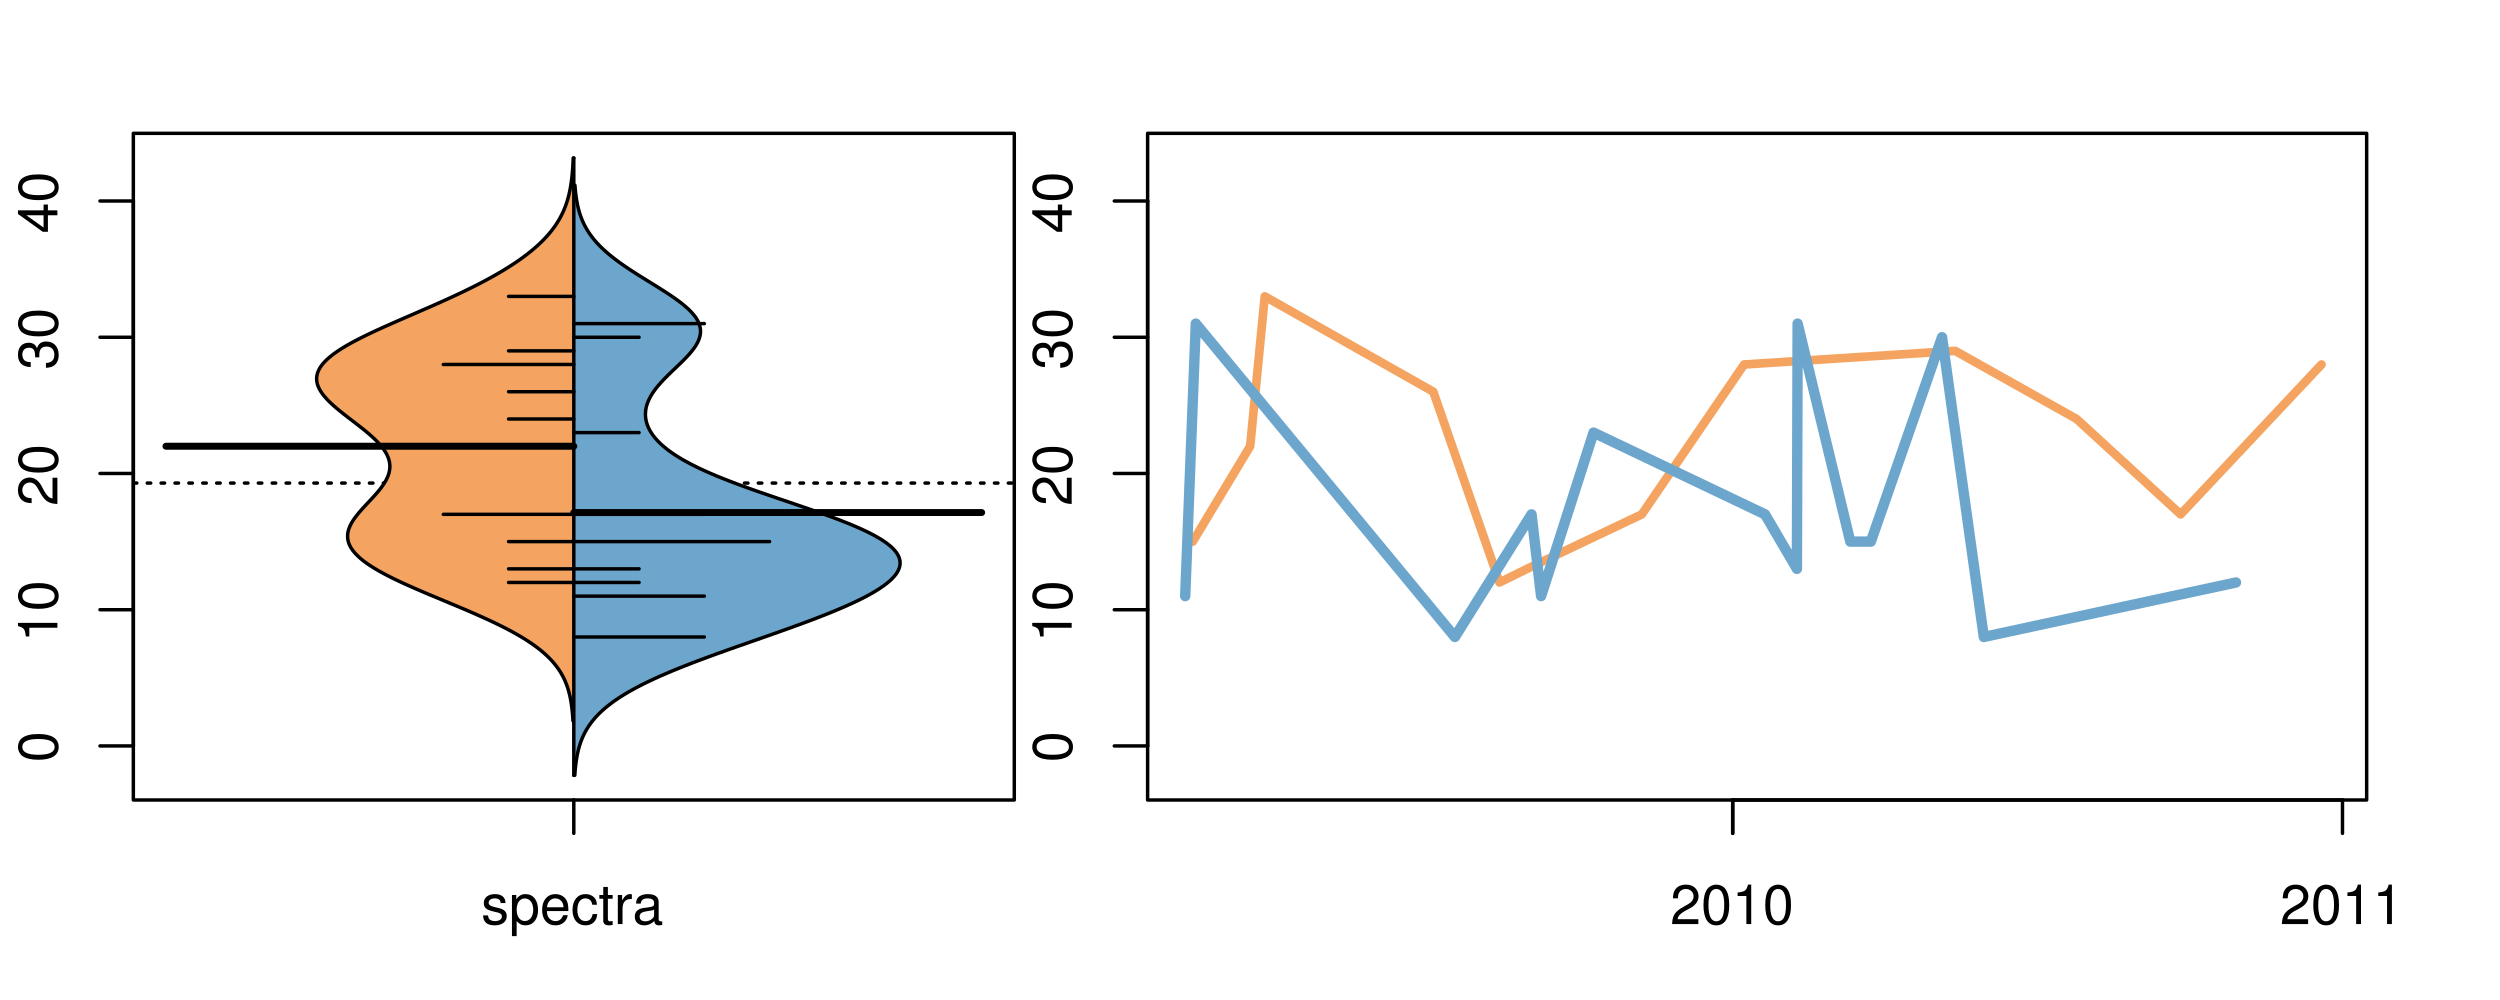 <?xml version="1.0" encoding="UTF-8"?>
<svg xmlns="http://www.w3.org/2000/svg" xmlns:xlink="http://www.w3.org/1999/xlink" width="540pt" height="216pt" viewBox="0 0 540 216" version="1.1">
<defs>
<g>
<symbol overflow="visible" id="glyph0-0">
<path style="stroke:none;" d="M -8.516 -3.297 C -8.516 -2.516 -8.156 -1.781 -7.578 -1.344 C -6.828 -0.797 -5.688 -0.516 -4.109 -0.516 C -1.25 -0.516 0.281 -1.469 0.281 -3.297 C 0.281 -5.094 -1.25 -6.078 -4.047 -6.078 C -5.703 -6.078 -6.797 -5.812 -7.578 -5.25 C -8.172 -4.812 -8.516 -4.109 -8.516 -3.297 Z M -7.578 -3.297 C -7.578 -4.438 -6.422 -5 -4.141 -5 C -1.734 -5 -0.594 -4.453 -0.594 -3.281 C -0.594 -2.156 -1.781 -1.594 -4.109 -1.594 C -6.438 -1.594 -7.578 -2.156 -7.578 -3.297 Z M -7.578 -3.297 "/>
</symbol>
<symbol overflow="visible" id="glyph0-1">
<path style="stroke:none;" d="M -6.062 -3.109 L 0 -3.109 L 0 -4.156 L -8.516 -4.156 L -8.516 -3.469 C -7.203 -3.094 -7.016 -2.859 -6.812 -1.219 L -6.062 -1.219 Z M -6.062 -3.109 "/>
</symbol>
<symbol overflow="visible" id="glyph0-2">
<path style="stroke:none;" d="M -1.047 -6.078 L -1.047 -1.594 C -1.734 -1.703 -2.188 -2.094 -2.797 -3.125 L -3.438 -4.328 C -4.094 -5.516 -4.969 -6.125 -6.016 -6.125 C -6.719 -6.125 -7.375 -5.844 -7.844 -5.344 C -8.297 -4.844 -8.516 -4.219 -8.516 -3.406 C -8.516 -2.328 -8.125 -1.531 -7.406 -1.062 C -6.953 -0.75 -6.422 -0.625 -5.562 -0.594 L -5.562 -1.656 C -6.125 -1.688 -6.484 -1.766 -6.75 -1.906 C -7.266 -2.188 -7.578 -2.734 -7.578 -3.375 C -7.578 -4.328 -6.906 -5.047 -5.984 -5.047 C -5.312 -5.047 -4.734 -4.656 -4.312 -3.906 L -3.688 -2.797 C -2.672 -1.016 -1.875 -0.5 0 -0.406 L 0 -6.078 Z M -1.047 -6.078 "/>
</symbol>
<symbol overflow="visible" id="glyph0-3">
<path style="stroke:none;" d="M -3.906 -2.656 L -3.906 -3.234 C -3.906 -4.391 -3.391 -4.984 -2.359 -4.984 C -1.297 -4.984 -0.656 -4.328 -0.656 -3.234 C -0.656 -2.078 -1.234 -1.516 -2.469 -1.438 L -2.469 -0.391 C -1.781 -0.438 -1.344 -0.547 -0.953 -0.75 C -0.141 -1.188 0.281 -2.031 0.281 -3.188 C 0.281 -4.938 -0.766 -6.078 -2.375 -6.078 C -3.453 -6.078 -4.062 -5.656 -4.406 -4.625 C -4.719 -5.422 -5.312 -5.812 -6.172 -5.812 C -7.625 -5.812 -8.516 -4.844 -8.516 -3.234 C -8.516 -1.516 -7.578 -0.594 -5.766 -0.562 L -5.766 -1.625 C -6.281 -1.625 -6.562 -1.688 -6.828 -1.812 C -7.297 -2.047 -7.578 -2.578 -7.578 -3.234 C -7.578 -4.172 -7.031 -4.734 -6.125 -4.734 C -5.531 -4.734 -5.172 -4.531 -4.984 -4.062 C -4.859 -3.766 -4.812 -3.391 -4.797 -2.656 Z M -3.906 -2.656 "/>
</symbol>
<symbol overflow="visible" id="glyph0-4">
<path style="stroke:none;" d="M -2.047 -3.922 L 0 -3.922 L 0 -4.984 L -2.047 -4.984 L -2.047 -6.234 L -2.984 -6.234 L -2.984 -4.984 L -8.516 -4.984 L -8.516 -4.203 L -3.156 -0.344 L -2.047 -0.344 Z M -2.984 -3.922 L -2.984 -1.266 L -6.703 -3.922 Z M -2.984 -3.922 "/>
</symbol>
<symbol overflow="visible" id="glyph0-5">
<path style="stroke:none;" d="M -8.75 -5.938 L -8.75 -4.938 L -5.5 -4.938 C -6.125 -4.531 -6.469 -3.859 -6.469 -3.016 C -6.469 -1.375 -5.156 -0.312 -3.156 -0.312 C -1.031 -0.312 0.281 -1.359 0.281 -3.047 C 0.281 -3.906 -0.047 -4.516 -0.828 -5.047 L 0 -5.047 L 0 -5.938 Z M -5.531 -3.188 C -5.531 -4.266 -4.578 -4.938 -3.078 -4.938 C -1.625 -4.938 -0.656 -4.25 -0.656 -3.188 C -0.656 -2.094 -1.625 -1.359 -3.094 -1.359 C -4.562 -1.359 -5.531 -2.094 -5.531 -3.188 Z M -5.531 -3.188 "/>
</symbol>
<symbol overflow="visible" id="glyph0-6">
<path style="stroke:none;" d="M -6.281 -3.094 L -6.281 -2.047 L -7.266 -2.047 C -7.688 -2.047 -7.906 -2.297 -7.906 -2.75 C -7.906 -2.828 -7.906 -2.875 -7.891 -3.094 L -8.719 -3.094 C -8.766 -2.875 -8.781 -2.734 -8.781 -2.531 C -8.781 -1.609 -8.25 -1.062 -7.359 -1.062 L -6.281 -1.062 L -6.281 -0.219 L -5.469 -0.219 L -5.469 -1.062 L 0 -1.062 L 0 -2.047 L -5.469 -2.047 L -5.469 -3.094 Z M -6.281 -3.094 "/>
</symbol>
<symbol overflow="visible" id="glyph0-7">
<path style="stroke:none;" d="M 1.516 -6.938 L 1.516 0.266 L 2.109 0.266 L 2.109 -6.938 Z M 1.516 -6.938 "/>
</symbol>
<symbol overflow="visible" id="glyph0-8">
<path style="stroke:none;" d="M -6.469 -3.266 C -6.469 -1.5 -5.203 -0.438 -3.094 -0.438 C -0.984 -0.438 0.281 -1.484 0.281 -3.281 C 0.281 -5.047 -0.984 -6.125 -3.047 -6.125 C -5.219 -6.125 -6.469 -5.078 -6.469 -3.266 Z M -5.547 -3.281 C -5.547 -4.406 -4.625 -5.078 -3.062 -5.078 C -1.578 -5.078 -0.641 -4.375 -0.641 -3.281 C -0.641 -2.156 -1.578 -1.469 -3.094 -1.469 C -4.609 -1.469 -5.547 -2.156 -5.547 -3.281 Z M -5.547 -3.281 "/>
</symbol>
<symbol overflow="visible" id="glyph0-9">
<path style="stroke:none;" d="M -8.75 -1.828 L -8.75 -0.812 L 0 -0.812 L 0 -1.828 Z M -8.75 -1.828 "/>
</symbol>
<symbol overflow="visible" id="glyph0-10">
<path style="stroke:none;" d="M -1.25 -2.297 L -1.25 -1.047 L 0 -1.047 L 0 -2.297 Z M -1.25 -2.297 "/>
</symbol>
<symbol overflow="visible" id="glyph0-11">
<path style="stroke:none;" d="M 0 -3.422 L -6.281 -5.828 L -6.281 -4.703 L -1.188 -2.922 L -6.281 -1.25 L -6.281 -0.125 L 0 -2.328 Z M 0 -3.422 "/>
</symbol>
<symbol overflow="visible" id="glyph0-12">
<path style="stroke:none;" d="M -0.594 -6.422 C -0.562 -6.312 -0.562 -6.266 -0.562 -6.203 C -0.562 -5.859 -0.75 -5.656 -1.062 -5.656 L -4.75 -5.656 C -5.875 -5.656 -6.469 -4.844 -6.469 -3.297 C -6.469 -2.391 -6.203 -1.625 -5.734 -1.219 C -5.406 -0.922 -5.047 -0.797 -4.422 -0.781 L -4.422 -1.781 C -5.203 -1.875 -5.547 -2.328 -5.547 -3.266 C -5.547 -4.156 -5.203 -4.672 -4.609 -4.672 L -4.344 -4.672 C -3.922 -4.672 -3.75 -4.422 -3.641 -3.625 C -3.469 -2.203 -3.422 -1.984 -3.266 -1.609 C -2.969 -0.875 -2.406 -0.5 -1.578 -0.5 C -0.438 -0.5 0.281 -1.297 0.281 -2.562 C 0.281 -3.359 0 -4 -0.641 -4.703 C -0.016 -4.781 0.281 -5.094 0.281 -5.734 C 0.281 -5.938 0.25 -6.094 0.172 -6.422 Z M -1.984 -4.672 C -1.641 -4.672 -1.438 -4.578 -1.156 -4.266 C -0.797 -3.859 -0.594 -3.375 -0.594 -2.781 C -0.594 -2 -0.969 -1.547 -1.609 -1.547 C -2.266 -1.547 -2.609 -1.984 -2.766 -3.062 C -2.906 -4.109 -2.953 -4.328 -3.109 -4.672 Z M -1.984 -4.672 "/>
</symbol>
<symbol overflow="visible" id="glyph0-13">
<path style="stroke:none;" d="M 0 -5.781 L -6.281 -5.781 L -6.281 -4.781 L -2.719 -4.781 C -1.438 -4.781 -0.594 -4.109 -0.594 -3.078 C -0.594 -2.281 -1.078 -1.781 -1.844 -1.781 L -6.281 -1.781 L -6.281 -0.781 L -1.438 -0.781 C -0.391 -0.781 0.281 -1.562 0.281 -2.781 C 0.281 -3.703 -0.047 -4.297 -0.875 -4.891 L 0 -4.891 Z M 0 -5.781 "/>
</symbol>
<symbol overflow="visible" id="glyph0-14">
<path style="stroke:none;" d="M -2.812 -6.156 C -3.766 -6.156 -4.344 -6.078 -4.812 -5.906 C -5.844 -5.5 -6.469 -4.531 -6.469 -3.359 C -6.469 -1.609 -5.125 -0.484 -3.062 -0.484 C -1 -0.484 0.281 -1.578 0.281 -3.344 C 0.281 -4.781 -0.547 -5.766 -1.906 -6.031 L -1.906 -5.016 C -1.078 -4.734 -0.641 -4.172 -0.641 -3.375 C -0.641 -2.734 -0.938 -2.203 -1.469 -1.859 C -1.828 -1.625 -2.188 -1.531 -2.812 -1.531 Z M -3.625 -1.547 C -4.781 -1.625 -5.547 -2.344 -5.547 -3.344 C -5.547 -4.328 -4.734 -5.094 -3.703 -5.094 C -3.672 -5.094 -3.641 -5.094 -3.625 -5.078 Z M -3.625 -1.547 "/>
</symbol>
<symbol overflow="visible" id="glyph1-0">
<path style="stroke:none;" d="M 5.25 -4.531 C 5.25 -5.766 4.422 -6.469 2.969 -6.469 C 1.516 -6.469 0.562 -5.719 0.562 -4.547 C 0.562 -3.562 1.062 -3.094 2.562 -2.734 L 3.484 -2.516 C 4.188 -2.344 4.469 -2.094 4.469 -1.625 C 4.469 -1.047 3.875 -0.641 3 -0.641 C 2.453 -0.641 2 -0.797 1.75 -1.062 C 1.594 -1.25 1.531 -1.422 1.469 -1.875 L 0.406 -1.875 C 0.453 -0.422 1.266 0.281 2.922 0.281 C 4.5 0.281 5.516 -0.5 5.516 -1.719 C 5.516 -2.656 4.984 -3.172 3.734 -3.469 L 2.766 -3.703 C 1.953 -3.891 1.609 -4.156 1.609 -4.594 C 1.609 -5.172 2.125 -5.547 2.938 -5.547 C 3.75 -5.547 4.172 -5.203 4.203 -4.531 Z M 5.25 -4.531 "/>
</symbol>
<symbol overflow="visible" id="glyph1-1">
<path style="stroke:none;" d="M 0.641 2.609 L 1.656 2.609 L 1.656 -0.656 C 2.188 -0.016 2.766 0.281 3.594 0.281 C 5.203 0.281 6.281 -1.031 6.281 -3.031 C 6.281 -5.141 5.25 -6.469 3.578 -6.469 C 2.719 -6.469 2.047 -6.078 1.578 -5.344 L 1.578 -6.281 L 0.641 -6.281 Z M 3.406 -5.531 C 4.516 -5.531 5.234 -4.562 5.234 -3.062 C 5.234 -1.625 4.5 -0.656 3.406 -0.656 C 2.359 -0.656 1.656 -1.625 1.656 -3.094 C 1.656 -4.578 2.359 -5.531 3.406 -5.531 Z M 3.406 -5.531 "/>
</symbol>
<symbol overflow="visible" id="glyph1-2">
<path style="stroke:none;" d="M 6.156 -2.812 C 6.156 -3.766 6.078 -4.344 5.906 -4.812 C 5.5 -5.844 4.531 -6.469 3.359 -6.469 C 1.609 -6.469 0.484 -5.125 0.484 -3.062 C 0.484 -1 1.578 0.281 3.344 0.281 C 4.781 0.281 5.766 -0.547 6.031 -1.906 L 5.016 -1.906 C 4.734 -1.078 4.172 -0.641 3.375 -0.641 C 2.734 -0.641 2.203 -0.938 1.859 -1.469 C 1.625 -1.828 1.531 -2.188 1.531 -2.812 Z M 1.547 -3.625 C 1.625 -4.781 2.344 -5.547 3.344 -5.547 C 4.328 -5.547 5.094 -4.734 5.094 -3.703 C 5.094 -3.672 5.094 -3.641 5.078 -3.625 Z M 1.547 -3.625 "/>
</symbol>
<symbol overflow="visible" id="glyph1-3">
<path style="stroke:none;" d="M 5.656 -4.172 C 5.609 -4.781 5.469 -5.188 5.234 -5.531 C 4.797 -6.125 4.047 -6.469 3.172 -6.469 C 1.469 -6.469 0.375 -5.125 0.375 -3.031 C 0.375 -1.016 1.453 0.281 3.156 0.281 C 4.656 0.281 5.609 -0.625 5.719 -2.156 L 4.719 -2.156 C 4.547 -1.156 4.031 -0.641 3.188 -0.641 C 2.078 -0.641 1.422 -1.547 1.422 -3.031 C 1.422 -4.609 2.062 -5.547 3.156 -5.547 C 4 -5.547 4.531 -5.047 4.641 -4.172 Z M 5.656 -4.172 "/>
</symbol>
<symbol overflow="visible" id="glyph1-4">
<path style="stroke:none;" d="M 3.047 -6.281 L 2.016 -6.281 L 2.016 -8.016 L 1.016 -8.016 L 1.016 -6.281 L 0.172 -6.281 L 0.172 -5.469 L 1.016 -5.469 L 1.016 -0.719 C 1.016 -0.078 1.453 0.281 2.234 0.281 C 2.469 0.281 2.719 0.25 3.047 0.188 L 3.047 -0.641 C 2.922 -0.609 2.766 -0.594 2.562 -0.594 C 2.141 -0.594 2.016 -0.719 2.016 -1.156 L 2.016 -5.469 L 3.047 -5.469 Z M 3.047 -6.281 "/>
</symbol>
<symbol overflow="visible" id="glyph1-5">
<path style="stroke:none;" d="M 0.828 -6.281 L 0.828 0 L 1.844 0 L 1.844 -3.266 C 1.844 -4.156 2.062 -4.75 2.547 -5.094 C 2.859 -5.328 3.156 -5.406 3.859 -5.406 L 3.859 -6.438 C 3.688 -6.453 3.594 -6.469 3.469 -6.469 C 2.812 -6.469 2.328 -6.078 1.75 -5.141 L 1.75 -6.281 Z M 0.828 -6.281 "/>
</symbol>
<symbol overflow="visible" id="glyph1-6">
<path style="stroke:none;" d="M 6.422 -0.594 C 6.312 -0.562 6.266 -0.562 6.203 -0.562 C 5.859 -0.562 5.656 -0.75 5.656 -1.062 L 5.656 -4.75 C 5.656 -5.875 4.844 -6.469 3.297 -6.469 C 2.391 -6.469 1.625 -6.203 1.219 -5.734 C 0.922 -5.406 0.797 -5.047 0.781 -4.422 L 1.781 -4.422 C 1.875 -5.203 2.328 -5.547 3.266 -5.547 C 4.156 -5.547 4.672 -5.203 4.672 -4.609 L 4.672 -4.344 C 4.672 -3.922 4.422 -3.75 3.625 -3.641 C 2.203 -3.469 1.984 -3.422 1.609 -3.266 C 0.875 -2.969 0.5 -2.406 0.5 -1.578 C 0.5 -0.438 1.297 0.281 2.562 0.281 C 3.359 0.281 4 0 4.703 -0.641 C 4.781 -0.016 5.094 0.281 5.734 0.281 C 5.938 0.281 6.094 0.25 6.422 0.172 Z M 4.672 -1.984 C 4.672 -1.641 4.578 -1.438 4.266 -1.156 C 3.859 -0.797 3.375 -0.594 2.781 -0.594 C 2 -0.594 1.547 -0.969 1.547 -1.609 C 1.547 -2.266 1.984 -2.609 3.062 -2.766 C 4.109 -2.906 4.328 -2.953 4.672 -3.109 Z M 4.672 -1.984 "/>
</symbol>
<symbol overflow="visible" id="glyph1-7">
<path style="stroke:none;" d="M 6.078 -1.047 L 1.594 -1.047 C 1.703 -1.734 2.094 -2.188 3.125 -2.797 L 4.328 -3.438 C 5.516 -4.094 6.125 -4.969 6.125 -6.016 C 6.125 -6.719 5.844 -7.375 5.344 -7.844 C 4.844 -8.297 4.219 -8.516 3.406 -8.516 C 2.328 -8.516 1.531 -8.125 1.062 -7.406 C 0.75 -6.953 0.625 -6.422 0.594 -5.562 L 1.656 -5.562 C 1.688 -6.125 1.766 -6.484 1.906 -6.75 C 2.188 -7.266 2.734 -7.578 3.375 -7.578 C 4.328 -7.578 5.047 -6.906 5.047 -5.984 C 5.047 -5.312 4.656 -4.734 3.906 -4.312 L 2.797 -3.688 C 1.016 -2.672 0.5 -1.875 0.406 0 L 6.078 0 Z M 6.078 -1.047 "/>
</symbol>
<symbol overflow="visible" id="glyph1-8">
<path style="stroke:none;" d="M 3.297 -8.516 C 2.516 -8.516 1.781 -8.156 1.344 -7.578 C 0.797 -6.828 0.516 -5.688 0.516 -4.109 C 0.516 -1.25 1.469 0.281 3.297 0.281 C 5.094 0.281 6.078 -1.25 6.078 -4.047 C 6.078 -5.703 5.812 -6.797 5.25 -7.578 C 4.812 -8.172 4.109 -8.516 3.297 -8.516 Z M 3.297 -7.578 C 4.438 -7.578 5 -6.422 5 -4.141 C 5 -1.734 4.453 -0.594 3.281 -0.594 C 2.156 -0.594 1.594 -1.781 1.594 -4.109 C 1.594 -6.438 2.156 -7.578 3.297 -7.578 Z M 3.297 -7.578 "/>
</symbol>
<symbol overflow="visible" id="glyph1-9">
<path style="stroke:none;" d="M 3.109 -6.062 L 3.109 0 L 4.156 0 L 4.156 -8.516 L 3.469 -8.516 C 3.094 -7.203 2.859 -7.016 1.219 -6.812 L 1.219 -6.062 Z M 3.109 -6.062 "/>
</symbol>
</g>
<clipPath id="clip1">
  <path d="M 28.801 28.801 L 220.086 28.801 L 220.086 173.801 L 28.801 173.801 Z M 28.801 28.801 "/>
</clipPath>
<clipPath id="clip2">
  <path d="M 247.887 28.801 L 512.199 28.801 L 512.199 173.801 L 247.887 173.801 Z M 247.887 28.801 "/>
</clipPath>
<clipPath id="clip3">
  <path d="M 233.484 14.398 L 526.598 14.398 L 526.598 188.199 L 233.484 188.199 Z M 233.484 14.398 "/>
</clipPath>
<clipPath id="clip4">
  <path d="M 247.887 28.801 L 512.199 28.801 L 512.199 173.801 L 247.887 173.801 Z M 247.887 28.801 "/>
</clipPath>
</defs>
<g id="surface151">
<path style="fill:none;stroke-width:0.75;stroke-linecap:round;stroke-linejoin:round;stroke:rgb(0%,0%,0%);stroke-opacity:1;stroke-miterlimit:10;" d="M 28.801 172.801 L 219.086 172.801 L 219.086 28.801 L 28.801 28.801 L 28.801 172.801 "/>
<path style="fill:none;stroke-width:0.75;stroke-linecap:round;stroke-linejoin:round;stroke:rgb(0%,0%,0%);stroke-opacity:1;stroke-miterlimit:10;" d="M 28.801 161.125 L 28.801 43.418 "/>
<path style="fill:none;stroke-width:0.75;stroke-linecap:round;stroke-linejoin:round;stroke:rgb(0%,0%,0%);stroke-opacity:1;stroke-miterlimit:10;" d="M 28.801 161.125 L 21.602 161.125 "/>
<path style="fill:none;stroke-width:0.75;stroke-linecap:round;stroke-linejoin:round;stroke:rgb(0%,0%,0%);stroke-opacity:1;stroke-miterlimit:10;" d="M 28.801 131.699 L 21.602 131.699 "/>
<path style="fill:none;stroke-width:0.75;stroke-linecap:round;stroke-linejoin:round;stroke:rgb(0%,0%,0%);stroke-opacity:1;stroke-miterlimit:10;" d="M 28.801 102.27 L 21.602 102.27 "/>
<path style="fill:none;stroke-width:0.75;stroke-linecap:round;stroke-linejoin:round;stroke:rgb(0%,0%,0%);stroke-opacity:1;stroke-miterlimit:10;" d="M 28.801 72.844 L 21.602 72.844 "/>
<path style="fill:none;stroke-width:0.75;stroke-linecap:round;stroke-linejoin:round;stroke:rgb(0%,0%,0%);stroke-opacity:1;stroke-miterlimit:10;" d="M 28.801 43.418 L 21.602 43.418 "/>
<g style="fill:rgb(0%,0%,0%);fill-opacity:1;">
  <use xlink:href="#glyph0-0" x="12.396" y="164.625"/>
</g>
<g style="fill:rgb(0%,0%,0%);fill-opacity:1;">
  <use xlink:href="#glyph0-1" x="12.396" y="138.699"/>
  <use xlink:href="#glyph0-0" x="12.396" y="132.027"/>
</g>
<g style="fill:rgb(0%,0%,0%);fill-opacity:1;">
  <use xlink:href="#glyph0-2" x="12.396" y="109.27"/>
  <use xlink:href="#glyph0-0" x="12.396" y="102.598"/>
</g>
<g style="fill:rgb(0%,0%,0%);fill-opacity:1;">
  <use xlink:href="#glyph0-3" x="12.396" y="79.844"/>
  <use xlink:href="#glyph0-0" x="12.396" y="73.172"/>
</g>
<g style="fill:rgb(0%,0%,0%);fill-opacity:1;">
  <use xlink:href="#glyph0-4" x="12.396" y="50.418"/>
  <use xlink:href="#glyph0-0" x="12.396" y="43.746"/>
</g>
<path style="fill:none;stroke-width:0.75;stroke-linecap:round;stroke-linejoin:round;stroke:rgb(0%,0%,0%);stroke-opacity:1;stroke-miterlimit:10;" d="M 123.941 172.801 L 123.941 172.801 "/>
<path style="fill:none;stroke-width:0.75;stroke-linecap:round;stroke-linejoin:round;stroke:rgb(0%,0%,0%);stroke-opacity:1;stroke-miterlimit:10;" d="M 123.941 172.801 L 123.941 180 "/>
<g style="fill:rgb(0%,0%,0%);fill-opacity:1;">
  <use xlink:href="#glyph1-0" x="103.941" y="199.596"/>
  <use xlink:href="#glyph1-1" x="109.941" y="199.596"/>
  <use xlink:href="#glyph1-2" x="116.613" y="199.596"/>
  <use xlink:href="#glyph1-3" x="123.285" y="199.596"/>
  <use xlink:href="#glyph1-4" x="129.285" y="199.596"/>
  <use xlink:href="#glyph1-5" x="132.621" y="199.596"/>
  <use xlink:href="#glyph1-6" x="136.617" y="199.596"/>
</g>
<g clip-path="url(#clip1)" clip-rule="nonzero">
<path style="fill:none;stroke-width:0.75;stroke-linecap:round;stroke-linejoin:round;stroke:rgb(0%,0%,0%);stroke-opacity:1;stroke-dasharray:0.75,2.25;stroke-miterlimit:10;" d="M 28.801 104.344 L 219.086 104.344 "/>
<path style=" stroke:none;fill-rule:nonzero;fill:rgb(95.686%,64.314%,37.647%);fill-opacity:1;" d="M 123.941 34.133 L 123.812 34.133 L 123.805 34.371 L 123.793 34.609 L 123.785 34.848 L 123.773 35.086 L 123.758 35.324 L 123.746 35.562 L 123.734 35.797 L 123.703 36.273 L 123.684 36.512 L 123.668 36.75 L 123.609 37.465 L 123.562 37.941 L 123.539 38.176 L 123.484 38.652 L 123.391 39.367 L 123.285 40.082 L 123.242 40.32 L 123.203 40.555 L 123.16 40.793 L 123.113 41.031 L 123.062 41.27 L 123.016 41.508 L 122.906 41.984 L 122.848 42.223 L 122.723 42.699 L 122.656 42.934 L 122.59 43.172 L 122.441 43.648 L 122.363 43.887 L 122.281 44.125 L 122.109 44.602 L 121.922 45.078 L 121.82 45.312 L 121.719 45.551 L 121.613 45.789 L 121.387 46.266 L 121.145 46.742 L 120.887 47.219 L 120.75 47.457 L 120.609 47.691 L 120.465 47.93 L 120.312 48.168 L 120 48.645 L 119.664 49.121 L 119.488 49.359 L 119.309 49.598 L 119.125 49.836 L 118.934 50.07 L 118.738 50.309 L 118.539 50.547 L 118.125 51.023 L 117.906 51.262 L 117.684 51.5 L 117.457 51.738 L 117.219 51.977 L 116.984 52.215 L 116.738 52.449 L 116.23 52.926 L 115.969 53.164 L 115.699 53.402 L 115.426 53.641 L 115.145 53.879 L 114.859 54.117 L 114.57 54.355 L 114.273 54.594 L 113.969 54.828 L 113.66 55.066 L 113.344 55.305 L 113.023 55.543 L 112.695 55.781 L 112.363 56.02 L 111.684 56.496 L 110.973 56.973 L 110.613 57.207 L 109.871 57.684 L 109.105 58.16 L 108.316 58.637 L 107.914 58.875 L 107.504 59.113 L 107.09 59.352 L 106.672 59.586 L 106.246 59.824 L 105.816 60.062 L 105.379 60.301 L 104.938 60.539 L 104.488 60.777 L 104.035 61.016 L 103.578 61.254 L 103.117 61.492 L 102.648 61.73 L 102.176 61.965 L 101.699 62.203 L 101.215 62.441 L 100.238 62.918 L 99.742 63.156 L 98.734 63.633 L 98.227 63.871 L 97.715 64.109 L 97.199 64.344 L 96.152 64.82 L 95.098 65.297 L 93.492 66.012 L 92.406 66.488 L 91.863 66.723 L 91.316 66.961 L 90.773 67.199 L 90.223 67.438 L 89.676 67.676 L 89.125 67.914 L 88.578 68.152 L 88.027 68.391 L 86.934 68.867 L 86.387 69.102 L 85.84 69.34 L 85.297 69.578 L 84.219 70.055 L 83.684 70.293 L 82.621 70.77 L 82.098 71.008 L 81.578 71.246 L 81.062 71.48 L 80.551 71.719 L 80.047 71.957 L 79.551 72.195 L 79.059 72.434 L 78.57 72.672 L 78.094 72.91 L 77.625 73.148 L 77.16 73.387 L 76.707 73.625 L 76.262 73.859 L 75.828 74.098 L 75.398 74.336 L 74.98 74.574 L 74.176 75.051 L 73.793 75.289 L 73.422 75.527 L 73.059 75.766 L 72.707 76.004 L 72.367 76.238 L 72.043 76.477 L 71.73 76.715 L 71.43 76.953 L 71.145 77.191 L 70.867 77.43 L 70.609 77.668 L 70.363 77.906 L 70.129 78.145 L 69.914 78.383 L 69.707 78.617 L 69.52 78.855 L 69.348 79.094 L 69.184 79.332 L 69.043 79.57 L 68.91 79.809 L 68.797 80.047 L 68.695 80.285 L 68.605 80.523 L 68.539 80.762 L 68.48 80.996 L 68.438 81.234 L 68.41 81.473 L 68.395 81.711 L 68.398 81.949 L 68.414 82.188 L 68.441 82.426 L 68.488 82.664 L 68.539 82.902 L 68.613 83.141 L 68.695 83.375 L 68.793 83.613 L 68.902 83.852 L 69.02 84.09 L 69.156 84.328 L 69.301 84.566 L 69.457 84.805 L 69.629 85.043 L 69.805 85.281 L 69.996 85.52 L 70.195 85.754 L 70.402 85.992 L 70.621 86.23 L 70.844 86.469 L 71.082 86.707 L 71.324 86.945 L 71.574 87.184 L 72.098 87.66 L 72.371 87.898 L 72.648 88.133 L 72.93 88.371 L 73.508 88.848 L 74.102 89.324 L 75.016 90.039 L 75.324 90.277 L 75.633 90.512 L 75.945 90.75 L 76.254 90.988 L 76.566 91.227 L 77.184 91.703 L 77.793 92.18 L 78.094 92.418 L 78.391 92.656 L 78.688 92.891 L 78.98 93.129 L 79.266 93.367 L 79.547 93.605 L 79.824 93.844 L 80.098 94.082 L 80.363 94.32 L 80.621 94.559 L 80.875 94.797 L 81.121 95.035 L 81.355 95.27 L 81.59 95.508 L 81.809 95.746 L 82.023 95.984 L 82.23 96.223 L 82.426 96.461 L 82.617 96.699 L 82.961 97.176 L 83.117 97.414 L 83.266 97.648 L 83.406 97.887 L 83.531 98.125 L 83.648 98.363 L 83.754 98.602 L 83.848 98.84 L 83.934 99.078 L 84.004 99.316 L 84.066 99.555 L 84.121 99.793 L 84.156 100.027 L 84.188 100.266 L 84.203 100.504 L 84.207 100.742 L 84.203 100.98 L 84.188 101.219 L 84.16 101.457 L 84.121 101.695 L 84.07 101.934 L 84.016 102.172 L 83.941 102.406 L 83.863 102.645 L 83.773 102.883 L 83.672 103.121 L 83.566 103.359 L 83.445 103.598 L 83.32 103.836 L 83.184 104.074 L 83.039 104.312 L 82.887 104.551 L 82.727 104.785 L 82.559 105.023 L 82.387 105.262 L 82.02 105.738 L 81.828 105.977 L 81.629 106.215 L 81.223 106.691 L 81.012 106.93 L 80.797 107.164 L 80.582 107.402 L 80.363 107.641 L 80.141 107.879 L 79.922 108.117 L 79.699 108.355 L 79.473 108.594 L 79.25 108.832 L 79.031 109.07 L 78.809 109.309 L 78.59 109.543 L 78.371 109.781 L 78.156 110.02 L 77.949 110.258 L 77.738 110.496 L 77.34 110.973 L 77.145 111.211 L 76.777 111.688 L 76.605 111.922 L 76.438 112.16 L 76.277 112.398 L 76.129 112.637 L 75.984 112.875 L 75.852 113.113 L 75.73 113.352 L 75.613 113.59 L 75.512 113.828 L 75.414 114.066 L 75.332 114.301 L 75.262 114.539 L 75.199 114.777 L 75.152 115.016 L 75.113 115.254 L 75.09 115.492 L 75.082 115.73 L 75.078 115.969 L 75.098 116.207 L 75.121 116.445 L 75.164 116.68 L 75.219 116.918 L 75.281 117.156 L 75.367 117.395 L 75.461 117.633 L 75.57 117.871 L 75.695 118.109 L 75.828 118.348 L 75.984 118.586 L 76.152 118.824 L 76.332 119.059 L 76.527 119.297 L 76.73 119.535 L 76.957 119.773 L 77.191 120.012 L 77.441 120.25 L 77.707 120.488 L 77.98 120.727 L 78.277 120.965 L 78.578 121.203 L 78.895 121.438 L 79.227 121.676 L 79.566 121.914 L 79.926 122.152 L 80.293 122.391 L 80.672 122.629 L 81.062 122.867 L 81.465 123.105 L 81.879 123.344 L 82.305 123.582 L 82.738 123.816 L 83.184 124.055 L 83.637 124.293 L 84.105 124.531 L 84.578 124.77 L 85.059 125.008 L 85.551 125.246 L 86.047 125.484 L 86.555 125.723 L 87.07 125.961 L 87.59 126.195 L 88.117 126.434 L 88.648 126.672 L 89.188 126.91 L 89.73 127.148 L 90.277 127.387 L 91.387 127.863 L 91.945 128.102 L 92.508 128.34 L 93.07 128.574 L 93.641 128.812 L 94.207 129.051 L 98.199 130.719 L 98.766 130.953 L 100.453 131.668 L 101.562 132.145 L 102.656 132.621 L 103.195 132.859 L 103.73 133.098 L 104.262 133.332 L 104.785 133.57 L 105.305 133.809 L 105.82 134.047 L 106.828 134.523 L 107.32 134.762 L 107.809 135 L 108.289 135.238 L 108.758 135.477 L 109.227 135.711 L 109.684 135.949 L 110.133 136.188 L 110.574 136.426 L 111.008 136.664 L 111.434 136.902 L 111.848 137.141 L 112.258 137.379 L 112.66 137.617 L 113.051 137.855 L 113.434 138.09 L 113.809 138.328 L 114.172 138.566 L 114.531 138.805 L 114.879 139.043 L 115.219 139.281 L 115.551 139.52 L 115.871 139.758 L 116.188 139.996 L 116.492 140.234 L 116.789 140.469 L 117.078 140.707 L 117.355 140.945 L 117.629 141.184 L 117.891 141.422 L 118.148 141.66 L 118.395 141.898 L 118.633 142.137 L 118.867 142.375 L 119.09 142.613 L 119.305 142.848 L 119.516 143.086 L 119.914 143.562 L 120.281 144.039 L 120.453 144.277 L 120.621 144.516 L 120.781 144.754 L 120.938 144.992 L 121.086 145.227 L 121.227 145.465 L 121.363 145.703 L 121.496 145.941 L 121.621 146.18 L 121.742 146.418 L 121.859 146.656 L 121.969 146.895 L 122.074 147.133 L 122.172 147.371 L 122.27 147.605 L 122.363 147.844 L 122.535 148.32 L 122.613 148.559 L 122.762 149.035 L 122.895 149.512 L 122.953 149.75 L 123.012 149.984 L 123.07 150.223 L 123.172 150.699 L 123.219 150.938 L 123.348 151.652 L 123.418 152.129 L 123.453 152.363 L 123.516 152.84 L 123.57 153.316 L 123.641 154.031 L 123.68 154.508 L 123.699 154.742 L 123.762 155.695 L 123.941 155.695 Z M 123.941 34.133 "/>
<path style="fill:none;stroke-width:0.75;stroke-linecap:round;stroke-linejoin:round;stroke:rgb(0%,0%,0%);stroke-opacity:1;stroke-miterlimit:10;" d="M 123.941 34.133 L 123.812 34.133 L 123.805 34.371 L 123.793 34.609 L 123.785 34.848 L 123.773 35.086 L 123.758 35.324 L 123.746 35.562 L 123.734 35.797 L 123.703 36.273 L 123.684 36.512 L 123.668 36.75 L 123.609 37.465 L 123.562 37.941 L 123.539 38.176 L 123.484 38.652 L 123.391 39.367 L 123.285 40.082 L 123.242 40.32 L 123.203 40.555 L 123.16 40.793 L 123.113 41.031 L 123.062 41.27 L 123.016 41.508 L 122.906 41.984 L 122.848 42.223 L 122.723 42.699 L 122.656 42.934 L 122.59 43.172 L 122.441 43.648 L 122.363 43.887 L 122.281 44.125 L 122.109 44.602 L 121.922 45.078 L 121.82 45.312 L 121.719 45.551 L 121.613 45.789 L 121.387 46.266 L 121.145 46.742 L 120.887 47.219 L 120.75 47.457 L 120.609 47.691 L 120.465 47.93 L 120.312 48.168 L 120 48.645 L 119.664 49.121 L 119.488 49.359 L 119.309 49.598 L 119.125 49.836 L 118.934 50.07 L 118.738 50.309 L 118.539 50.547 L 118.125 51.023 L 117.906 51.262 L 117.684 51.5 L 117.457 51.738 L 117.219 51.977 L 116.984 52.215 L 116.738 52.449 L 116.23 52.926 L 115.969 53.164 L 115.699 53.402 L 115.426 53.641 L 115.145 53.879 L 114.859 54.117 L 114.57 54.355 L 114.273 54.594 L 113.969 54.828 L 113.66 55.066 L 113.344 55.305 L 113.023 55.543 L 112.695 55.781 L 112.363 56.02 L 111.684 56.496 L 110.973 56.973 L 110.613 57.207 L 109.871 57.684 L 109.105 58.16 L 108.316 58.637 L 107.914 58.875 L 107.504 59.113 L 107.09 59.352 L 106.672 59.586 L 106.246 59.824 L 105.816 60.062 L 105.379 60.301 L 104.938 60.539 L 104.488 60.777 L 104.035 61.016 L 103.578 61.254 L 103.117 61.492 L 102.648 61.73 L 102.176 61.965 L 101.699 62.203 L 101.215 62.441 L 100.238 62.918 L 99.742 63.156 L 98.734 63.633 L 98.227 63.871 L 97.715 64.109 L 97.199 64.344 L 96.152 64.82 L 95.098 65.297 L 93.492 66.012 L 92.406 66.488 L 91.863 66.723 L 91.316 66.961 L 90.773 67.199 L 90.223 67.438 L 89.676 67.676 L 89.125 67.914 L 88.578 68.152 L 88.027 68.391 L 86.934 68.867 L 86.387 69.102 L 85.84 69.34 L 85.297 69.578 L 84.219 70.055 L 83.684 70.293 L 82.621 70.77 L 82.098 71.008 L 81.578 71.246 L 81.062 71.48 L 80.551 71.719 L 80.047 71.957 L 79.551 72.195 L 79.059 72.434 L 78.57 72.672 L 78.094 72.91 L 77.625 73.148 L 77.16 73.387 L 76.707 73.625 L 76.262 73.859 L 75.828 74.098 L 75.398 74.336 L 74.98 74.574 L 74.176 75.051 L 73.793 75.289 L 73.422 75.527 L 73.059 75.766 L 72.707 76.004 L 72.367 76.238 L 72.043 76.477 L 71.73 76.715 L 71.43 76.953 L 71.145 77.191 L 70.867 77.43 L 70.609 77.668 L 70.363 77.906 L 70.129 78.145 L 69.914 78.383 L 69.707 78.617 L 69.52 78.855 L 69.348 79.094 L 69.184 79.332 L 69.043 79.57 L 68.91 79.809 L 68.797 80.047 L 68.695 80.285 L 68.605 80.523 L 68.539 80.762 L 68.48 80.996 L 68.438 81.234 L 68.41 81.473 L 68.395 81.711 L 68.398 81.949 L 68.414 82.188 L 68.441 82.426 L 68.488 82.664 L 68.539 82.902 L 68.613 83.141 L 68.695 83.375 L 68.793 83.613 L 68.902 83.852 L 69.02 84.09 L 69.156 84.328 L 69.301 84.566 L 69.457 84.805 L 69.629 85.043 L 69.805 85.281 L 69.996 85.52 L 70.195 85.754 L 70.402 85.992 L 70.621 86.23 L 70.844 86.469 L 71.082 86.707 L 71.324 86.945 L 71.574 87.184 L 72.098 87.66 L 72.371 87.898 L 72.648 88.133 L 72.93 88.371 L 73.508 88.848 L 74.102 89.324 L 75.016 90.039 L 75.324 90.277 L 75.633 90.512 L 75.945 90.75 L 76.254 90.988 L 76.566 91.227 L 77.184 91.703 L 77.793 92.18 L 78.094 92.418 L 78.391 92.656 L 78.688 92.891 L 78.98 93.129 L 79.266 93.367 L 79.547 93.605 L 79.824 93.844 L 80.098 94.082 L 80.363 94.32 L 80.621 94.559 L 80.875 94.797 L 81.121 95.035 L 81.355 95.27 L 81.59 95.508 L 81.809 95.746 L 82.023 95.984 L 82.23 96.223 L 82.426 96.461 L 82.617 96.699 L 82.961 97.176 L 83.117 97.414 L 83.266 97.648 L 83.406 97.887 L 83.531 98.125 L 83.648 98.363 L 83.754 98.602 L 83.848 98.84 L 83.934 99.078 L 84.004 99.316 L 84.066 99.555 L 84.121 99.793 L 84.156 100.027 L 84.188 100.266 L 84.203 100.504 L 84.207 100.742 L 84.203 100.98 L 84.188 101.219 L 84.16 101.457 L 84.121 101.695 L 84.07 101.934 L 84.016 102.172 L 83.941 102.406 L 83.863 102.645 L 83.773 102.883 L 83.672 103.121 L 83.566 103.359 L 83.445 103.598 L 83.32 103.836 L 83.184 104.074 L 83.039 104.312 L 82.887 104.551 L 82.727 104.785 L 82.559 105.023 L 82.387 105.262 L 82.02 105.738 L 81.828 105.977 L 81.629 106.215 L 81.223 106.691 L 81.012 106.93 L 80.797 107.164 L 80.582 107.402 L 80.363 107.641 L 80.141 107.879 L 79.922 108.117 L 79.699 108.355 L 79.473 108.594 L 79.25 108.832 L 79.031 109.07 L 78.809 109.309 L 78.59 109.543 L 78.371 109.781 L 78.156 110.02 L 77.949 110.258 L 77.738 110.496 L 77.34 110.973 L 77.145 111.211 L 76.777 111.688 L 76.605 111.922 L 76.438 112.16 L 76.277 112.398 L 76.129 112.637 L 75.984 112.875 L 75.852 113.113 L 75.73 113.352 L 75.613 113.59 L 75.512 113.828 L 75.414 114.066 L 75.332 114.301 L 75.262 114.539 L 75.199 114.777 L 75.152 115.016 L 75.113 115.254 L 75.09 115.492 L 75.082 115.73 L 75.078 115.969 L 75.098 116.207 L 75.121 116.445 L 75.164 116.68 L 75.219 116.918 L 75.281 117.156 L 75.367 117.395 L 75.461 117.633 L 75.57 117.871 L 75.695 118.109 L 75.828 118.348 L 75.984 118.586 L 76.152 118.824 L 76.332 119.059 L 76.527 119.297 L 76.73 119.535 L 76.957 119.773 L 77.191 120.012 L 77.441 120.25 L 77.707 120.488 L 77.98 120.727 L 78.277 120.965 L 78.578 121.203 L 78.895 121.438 L 79.227 121.676 L 79.566 121.914 L 79.926 122.152 L 80.293 122.391 L 80.672 122.629 L 81.062 122.867 L 81.465 123.105 L 81.879 123.344 L 82.305 123.582 L 82.738 123.816 L 83.184 124.055 L 83.637 124.293 L 84.105 124.531 L 84.578 124.77 L 85.059 125.008 L 85.551 125.246 L 86.047 125.484 L 86.555 125.723 L 87.07 125.961 L 87.59 126.195 L 88.117 126.434 L 88.648 126.672 L 89.188 126.91 L 89.73 127.148 L 90.277 127.387 L 91.387 127.863 L 91.945 128.102 L 92.508 128.34 L 93.07 128.574 L 93.641 128.812 L 94.207 129.051 L 98.199 130.719 L 98.766 130.953 L 100.453 131.668 L 101.562 132.145 L 102.656 132.621 L 103.195 132.859 L 103.73 133.098 L 104.262 133.332 L 104.785 133.57 L 105.305 133.809 L 105.82 134.047 L 106.828 134.523 L 107.32 134.762 L 107.809 135 L 108.289 135.238 L 108.758 135.477 L 109.227 135.711 L 109.684 135.949 L 110.133 136.188 L 110.574 136.426 L 111.008 136.664 L 111.434 136.902 L 111.848 137.141 L 112.258 137.379 L 112.66 137.617 L 113.051 137.855 L 113.434 138.09 L 113.809 138.328 L 114.172 138.566 L 114.531 138.805 L 114.879 139.043 L 115.219 139.281 L 115.551 139.52 L 115.871 139.758 L 116.188 139.996 L 116.492 140.234 L 116.789 140.469 L 117.078 140.707 L 117.355 140.945 L 117.629 141.184 L 117.891 141.422 L 118.148 141.66 L 118.395 141.898 L 118.633 142.137 L 118.867 142.375 L 119.09 142.613 L 119.305 142.848 L 119.516 143.086 L 119.914 143.562 L 120.281 144.039 L 120.453 144.277 L 120.621 144.516 L 120.781 144.754 L 120.938 144.992 L 121.086 145.227 L 121.227 145.465 L 121.363 145.703 L 121.496 145.941 L 121.621 146.18 L 121.742 146.418 L 121.859 146.656 L 121.969 146.895 L 122.074 147.133 L 122.172 147.371 L 122.27 147.605 L 122.363 147.844 L 122.535 148.32 L 122.613 148.559 L 122.762 149.035 L 122.895 149.512 L 122.953 149.75 L 123.012 149.984 L 123.07 150.223 L 123.172 150.699 L 123.219 150.938 L 123.348 151.652 L 123.418 152.129 L 123.453 152.363 L 123.516 152.84 L 123.57 153.316 L 123.641 154.031 L 123.68 154.508 L 123.699 154.742 L 123.762 155.695 L 123.941 155.695 "/>
<path style=" stroke:none;fill-rule:nonzero;fill:rgb(42.353%,65.098%,80.392%);fill-opacity:1;" d="M 123.941 167.465 L 124.156 167.465 L 124.172 167.219 L 124.25 166.219 L 124.273 165.969 L 124.301 165.723 L 124.355 165.223 L 124.418 164.723 L 124.488 164.223 L 124.527 163.977 L 124.566 163.727 L 124.609 163.477 L 124.703 162.977 L 124.754 162.727 L 124.812 162.477 L 124.867 162.23 L 124.992 161.73 L 125.059 161.48 L 125.207 160.98 L 125.285 160.734 L 125.457 160.234 L 125.551 159.984 L 125.746 159.484 L 125.855 159.234 L 125.965 158.988 L 126.082 158.738 L 126.332 158.238 L 126.469 157.988 L 126.609 157.738 L 126.754 157.492 L 127.066 156.992 L 127.234 156.742 L 127.406 156.492 L 127.586 156.242 L 127.773 155.992 L 127.969 155.746 L 128.172 155.496 L 128.383 155.246 L 128.598 154.996 L 128.828 154.746 L 129.062 154.496 L 129.305 154.246 L 129.559 154 L 129.816 153.75 L 130.086 153.5 L 130.363 153.25 L 130.648 153 L 130.949 152.75 L 131.254 152.504 L 131.57 152.254 L 131.898 152.004 L 132.23 151.754 L 132.574 151.504 L 132.93 151.254 L 133.293 151.004 L 133.668 150.758 L 134.051 150.508 L 134.445 150.258 L 134.852 150.008 L 135.262 149.758 L 135.691 149.508 L 136.125 149.262 L 136.566 149.012 L 137.023 148.762 L 137.484 148.512 L 137.961 148.262 L 138.445 148.012 L 138.938 147.762 L 139.445 147.516 L 139.957 147.266 L 140.48 147.016 L 141.012 146.766 L 141.551 146.516 L 142.102 146.266 L 142.66 146.016 L 143.23 145.77 L 143.805 145.52 L 144.391 145.27 L 144.984 145.02 L 145.586 144.77 L 146.191 144.52 L 146.809 144.273 L 147.434 144.023 L 148.062 143.773 L 149.344 143.273 L 149.996 143.023 L 150.652 142.773 L 151.312 142.527 L 151.984 142.277 L 152.652 142.027 L 153.332 141.777 L 154.699 141.277 L 155.391 141.031 L 156.781 140.531 L 158.891 139.781 L 159.598 139.531 L 160.309 139.285 L 164.574 137.785 L 165.285 137.539 L 165.996 137.289 L 168.117 136.539 L 168.816 136.289 L 169.516 136.043 L 170.906 135.543 L 171.594 135.293 L 172.961 134.793 L 173.633 134.543 L 174.305 134.297 L 174.969 134.047 L 175.629 133.797 L 176.281 133.547 L 176.926 133.297 L 177.566 133.047 L 178.199 132.801 L 178.824 132.551 L 179.445 132.301 L 180.051 132.051 L 180.652 131.801 L 181.246 131.551 L 181.828 131.301 L 182.406 131.055 L 182.969 130.805 L 183.523 130.555 L 184.07 130.305 L 184.602 130.055 L 185.129 129.805 L 185.641 129.555 L 186.141 129.309 L 186.633 129.059 L 187.105 128.809 L 187.57 128.559 L 188.023 128.309 L 188.461 128.059 L 188.891 127.812 L 189.301 127.562 L 189.699 127.312 L 190.086 127.062 L 190.453 126.812 L 190.809 126.562 L 191.152 126.312 L 191.473 126.066 L 191.789 125.816 L 192.078 125.566 L 192.355 125.316 L 192.621 125.066 L 192.859 124.816 L 193.09 124.57 L 193.301 124.32 L 193.492 124.07 L 193.672 123.82 L 193.824 123.57 L 193.965 123.32 L 194.09 123.07 L 194.188 122.824 L 194.277 122.574 L 194.34 122.324 L 194.387 122.074 L 194.414 121.824 L 194.418 121.574 L 194.41 121.324 L 194.379 121.078 L 194.324 120.828 L 194.262 120.578 L 194.164 120.328 L 194.055 120.078 L 193.926 119.828 L 193.773 119.582 L 193.609 119.332 L 193.414 119.082 L 193.203 118.832 L 192.977 118.582 L 192.723 118.332 L 192.457 118.082 L 192.168 117.836 L 191.855 117.586 L 191.535 117.336 L 191.184 117.086 L 190.82 116.836 L 190.438 116.586 L 190.031 116.336 L 189.617 116.09 L 189.176 115.84 L 188.719 115.59 L 188.25 115.34 L 187.758 115.09 L 187.258 114.84 L 186.734 114.594 L 186.195 114.344 L 185.648 114.094 L 185.078 113.844 L 184.5 113.594 L 183.906 113.344 L 183.301 113.094 L 182.684 112.848 L 182.051 112.598 L 181.41 112.348 L 180.758 112.098 L 180.094 111.848 L 179.422 111.598 L 178.742 111.352 L 178.051 111.102 L 177.355 110.852 L 176.652 110.602 L 175.941 110.352 L 175.227 110.102 L 174.508 109.852 L 173.781 109.605 L 173.055 109.355 L 172.324 109.105 L 169.387 108.105 L 168.652 107.859 L 167.918 107.609 L 166.457 107.109 L 165.73 106.859 L 165.008 106.609 L 164.289 106.363 L 163.574 106.113 L 162.16 105.613 L 161.465 105.363 L 160.777 105.113 L 160.094 104.863 L 159.418 104.617 L 158.75 104.367 L 157.445 103.867 L 156.809 103.617 L 156.18 103.367 L 155.559 103.121 L 154.949 102.871 L 154.352 102.621 L 153.762 102.371 L 153.188 102.121 L 152.621 101.871 L 152.07 101.621 L 151.531 101.375 L 150.996 101.125 L 150.484 100.875 L 149.977 100.625 L 149.484 100.375 L 149.004 100.125 L 148.535 99.875 L 148.082 99.629 L 147.637 99.379 L 147.207 99.129 L 146.789 98.879 L 146.383 98.629 L 145.992 98.379 L 145.609 98.133 L 145.238 97.883 L 144.887 97.633 L 144.543 97.383 L 144.211 97.133 L 143.891 96.883 L 143.582 96.633 L 143.289 96.387 L 143.004 96.137 L 142.73 95.887 L 142.473 95.637 L 142.219 95.387 L 141.984 95.137 L 141.758 94.891 L 141.539 94.641 L 141.336 94.391 L 141.141 94.141 L 140.957 93.891 L 140.785 93.641 L 140.621 93.391 L 140.473 93.145 L 140.332 92.895 L 140.199 92.645 L 140.082 92.395 L 139.969 92.145 L 139.871 91.895 L 139.781 91.645 L 139.699 91.398 L 139.633 91.148 L 139.57 90.898 L 139.52 90.648 L 139.48 90.398 L 139.449 90.148 L 139.43 89.902 L 139.418 89.652 L 139.414 89.402 L 139.426 89.152 L 139.441 88.902 L 139.469 88.652 L 139.504 88.402 L 139.551 88.156 L 139.605 87.906 L 139.668 87.656 L 139.742 87.406 L 139.914 86.906 L 140.02 86.66 L 140.129 86.41 L 140.246 86.16 L 140.375 85.91 L 140.508 85.66 L 140.652 85.41 L 140.805 85.16 L 140.961 84.914 L 141.133 84.664 L 141.309 84.414 L 141.492 84.164 L 141.68 83.914 L 141.875 83.664 L 142.082 83.414 L 142.293 83.168 L 142.508 82.918 L 142.73 82.668 L 142.957 82.418 L 143.191 82.168 L 143.43 81.918 L 143.668 81.672 L 143.918 81.422 L 144.164 81.172 L 144.418 80.922 L 144.676 80.672 L 144.93 80.422 L 145.191 80.172 L 145.449 79.926 L 146.496 78.926 L 146.754 78.676 L 147.012 78.43 L 147.52 77.93 L 148.012 77.43 L 148.25 77.18 L 148.484 76.93 L 148.711 76.684 L 148.934 76.434 L 149.148 76.184 L 149.359 75.934 L 149.559 75.684 L 149.934 75.184 L 150.102 74.938 L 150.266 74.688 L 150.422 74.438 L 150.562 74.188 L 150.695 73.938 L 150.812 73.688 L 150.918 73.441 L 151.016 73.191 L 151.094 72.941 L 151.164 72.691 L 151.219 72.441 L 151.262 72.191 L 151.293 71.941 L 151.305 71.695 L 151.305 71.445 L 151.293 71.195 L 151.262 70.945 L 151.223 70.695 L 151.164 70.445 L 151.09 70.199 L 151.008 69.949 L 150.902 69.699 L 150.793 69.449 L 150.66 69.199 L 150.516 68.949 L 150.359 68.699 L 150.188 68.453 L 150.004 68.203 L 149.805 67.953 L 149.59 67.703 L 149.367 67.453 L 149.129 67.203 L 148.879 66.953 L 148.621 66.707 L 148.344 66.457 L 148.062 66.207 L 147.766 65.957 L 147.461 65.707 L 147.148 65.457 L 146.824 65.211 L 146.492 64.961 L 146.152 64.711 L 145.449 64.211 L 144.715 63.711 L 144.34 63.465 L 143.961 63.215 L 143.188 62.715 L 142.398 62.215 L 142 61.965 L 141.598 61.719 L 139.586 60.469 L 139.184 60.223 L 138.781 59.973 L 137.984 59.473 L 137.59 59.223 L 137.199 58.973 L 136.812 58.723 L 136.426 58.477 L 136.047 58.227 L 135.297 57.727 L 134.934 57.477 L 134.574 57.227 L 134.219 56.98 L 133.867 56.73 L 133.523 56.48 L 133.188 56.23 L 132.531 55.73 L 132.215 55.48 L 131.906 55.234 L 131.602 54.984 L 131.305 54.734 L 131.016 54.484 L 130.734 54.234 L 130.457 53.984 L 130.191 53.734 L 129.93 53.488 L 129.676 53.238 L 129.434 52.988 L 129.195 52.738 L 128.961 52.488 L 128.738 52.238 L 128.52 51.992 L 128.312 51.742 L 128.109 51.492 L 127.91 51.242 L 127.543 50.742 L 127.367 50.492 L 127.199 50.246 L 127.035 49.996 L 126.879 49.746 L 126.73 49.496 L 126.586 49.246 L 126.449 48.996 L 126.316 48.75 L 126.188 48.5 L 126.066 48.25 L 125.949 48 L 125.84 47.75 L 125.734 47.5 L 125.633 47.25 L 125.539 47.004 L 125.445 46.754 L 125.359 46.504 L 125.195 46.004 L 125.121 45.754 L 125.051 45.504 L 124.984 45.258 L 124.918 45.008 L 124.801 44.508 L 124.746 44.258 L 124.695 44.008 L 124.648 43.762 L 124.602 43.512 L 124.559 43.262 L 124.441 42.512 L 124.41 42.262 L 124.379 42.016 L 124.348 41.766 L 124.293 41.266 L 124.246 40.766 L 124.223 40.52 L 124.184 40.02 L 123.941 40.02 Z M 123.941 167.465 "/>
<path style="fill:none;stroke-width:0.75;stroke-linecap:round;stroke-linejoin:round;stroke:rgb(0%,0%,0%);stroke-opacity:1;stroke-miterlimit:10;" d="M 123.941 167.465 L 124.156 167.465 L 124.172 167.219 L 124.25 166.219 L 124.273 165.969 L 124.301 165.723 L 124.355 165.223 L 124.418 164.723 L 124.488 164.223 L 124.527 163.977 L 124.566 163.727 L 124.609 163.477 L 124.703 162.977 L 124.754 162.727 L 124.812 162.477 L 124.867 162.23 L 124.992 161.73 L 125.059 161.48 L 125.207 160.98 L 125.285 160.734 L 125.457 160.234 L 125.551 159.984 L 125.746 159.484 L 125.855 159.234 L 125.965 158.988 L 126.082 158.738 L 126.332 158.238 L 126.469 157.988 L 126.609 157.738 L 126.754 157.492 L 127.066 156.992 L 127.234 156.742 L 127.406 156.492 L 127.586 156.242 L 127.773 155.992 L 127.969 155.746 L 128.172 155.496 L 128.383 155.246 L 128.598 154.996 L 128.828 154.746 L 129.062 154.496 L 129.305 154.246 L 129.559 154 L 129.816 153.75 L 130.086 153.5 L 130.363 153.25 L 130.648 153 L 130.949 152.75 L 131.254 152.504 L 131.57 152.254 L 131.898 152.004 L 132.23 151.754 L 132.574 151.504 L 132.93 151.254 L 133.293 151.004 L 133.668 150.758 L 134.051 150.508 L 134.445 150.258 L 134.852 150.008 L 135.262 149.758 L 135.691 149.508 L 136.125 149.262 L 136.566 149.012 L 137.023 148.762 L 137.484 148.512 L 137.961 148.262 L 138.445 148.012 L 138.938 147.762 L 139.445 147.516 L 139.957 147.266 L 140.48 147.016 L 141.012 146.766 L 141.551 146.516 L 142.102 146.266 L 142.66 146.016 L 143.23 145.77 L 143.805 145.52 L 144.391 145.27 L 144.984 145.02 L 145.586 144.77 L 146.191 144.52 L 146.809 144.273 L 147.434 144.023 L 148.062 143.773 L 149.344 143.273 L 149.996 143.023 L 150.652 142.773 L 151.312 142.527 L 151.984 142.277 L 152.652 142.027 L 153.332 141.777 L 154.699 141.277 L 155.391 141.031 L 156.781 140.531 L 158.891 139.781 L 159.598 139.531 L 160.309 139.285 L 164.574 137.785 L 165.285 137.539 L 165.996 137.289 L 168.117 136.539 L 168.816 136.289 L 169.516 136.043 L 170.906 135.543 L 171.594 135.293 L 172.961 134.793 L 173.633 134.543 L 174.305 134.297 L 174.969 134.047 L 175.629 133.797 L 176.281 133.547 L 176.926 133.297 L 177.566 133.047 L 178.199 132.801 L 178.824 132.551 L 179.445 132.301 L 180.051 132.051 L 180.652 131.801 L 181.246 131.551 L 181.828 131.301 L 182.406 131.055 L 182.969 130.805 L 183.523 130.555 L 184.07 130.305 L 184.602 130.055 L 185.129 129.805 L 185.641 129.555 L 186.141 129.309 L 186.633 129.059 L 187.105 128.809 L 187.57 128.559 L 188.023 128.309 L 188.461 128.059 L 188.891 127.812 L 189.301 127.562 L 189.699 127.312 L 190.086 127.062 L 190.453 126.812 L 190.809 126.562 L 191.152 126.312 L 191.473 126.066 L 191.789 125.816 L 192.078 125.566 L 192.355 125.316 L 192.621 125.066 L 192.859 124.816 L 193.09 124.57 L 193.301 124.32 L 193.492 124.07 L 193.672 123.82 L 193.824 123.57 L 193.965 123.32 L 194.09 123.07 L 194.188 122.824 L 194.277 122.574 L 194.34 122.324 L 194.387 122.074 L 194.414 121.824 L 194.418 121.574 L 194.41 121.324 L 194.379 121.078 L 194.324 120.828 L 194.262 120.578 L 194.164 120.328 L 194.055 120.078 L 193.926 119.828 L 193.773 119.582 L 193.609 119.332 L 193.414 119.082 L 193.203 118.832 L 192.977 118.582 L 192.723 118.332 L 192.457 118.082 L 192.168 117.836 L 191.855 117.586 L 191.535 117.336 L 191.184 117.086 L 190.82 116.836 L 190.438 116.586 L 190.031 116.336 L 189.617 116.09 L 189.176 115.84 L 188.719 115.59 L 188.25 115.34 L 187.758 115.09 L 187.258 114.84 L 186.734 114.594 L 186.195 114.344 L 185.648 114.094 L 185.078 113.844 L 184.5 113.594 L 183.906 113.344 L 183.301 113.094 L 182.684 112.848 L 182.051 112.598 L 181.41 112.348 L 180.758 112.098 L 180.094 111.848 L 179.422 111.598 L 178.742 111.352 L 178.051 111.102 L 177.355 110.852 L 176.652 110.602 L 175.941 110.352 L 175.227 110.102 L 174.508 109.852 L 173.781 109.605 L 173.055 109.355 L 172.324 109.105 L 169.387 108.105 L 168.652 107.859 L 167.918 107.609 L 166.457 107.109 L 165.73 106.859 L 165.008 106.609 L 164.289 106.363 L 163.574 106.113 L 162.16 105.613 L 161.465 105.363 L 160.777 105.113 L 160.094 104.863 L 159.418 104.617 L 158.75 104.367 L 157.445 103.867 L 156.809 103.617 L 156.18 103.367 L 155.559 103.121 L 154.949 102.871 L 154.352 102.621 L 153.762 102.371 L 153.188 102.121 L 152.621 101.871 L 152.07 101.621 L 151.531 101.375 L 150.996 101.125 L 150.484 100.875 L 149.977 100.625 L 149.484 100.375 L 149.004 100.125 L 148.535 99.875 L 148.082 99.629 L 147.637 99.379 L 147.207 99.129 L 146.789 98.879 L 146.383 98.629 L 145.992 98.379 L 145.609 98.133 L 145.238 97.883 L 144.887 97.633 L 144.543 97.383 L 144.211 97.133 L 143.891 96.883 L 143.582 96.633 L 143.289 96.387 L 143.004 96.137 L 142.73 95.887 L 142.473 95.637 L 142.219 95.387 L 141.984 95.137 L 141.758 94.891 L 141.539 94.641 L 141.336 94.391 L 141.141 94.141 L 140.957 93.891 L 140.785 93.641 L 140.621 93.391 L 140.473 93.145 L 140.332 92.895 L 140.199 92.645 L 140.082 92.395 L 139.969 92.145 L 139.871 91.895 L 139.781 91.645 L 139.699 91.398 L 139.633 91.148 L 139.57 90.898 L 139.52 90.648 L 139.48 90.398 L 139.449 90.148 L 139.43 89.902 L 139.418 89.652 L 139.414 89.402 L 139.426 89.152 L 139.441 88.902 L 139.469 88.652 L 139.504 88.402 L 139.551 88.156 L 139.605 87.906 L 139.668 87.656 L 139.742 87.406 L 139.914 86.906 L 140.02 86.66 L 140.129 86.41 L 140.246 86.16 L 140.375 85.91 L 140.508 85.66 L 140.652 85.41 L 140.805 85.16 L 140.961 84.914 L 141.133 84.664 L 141.309 84.414 L 141.492 84.164 L 141.68 83.914 L 141.875 83.664 L 142.082 83.414 L 142.293 83.168 L 142.508 82.918 L 142.73 82.668 L 142.957 82.418 L 143.191 82.168 L 143.43 81.918 L 143.668 81.672 L 143.918 81.422 L 144.164 81.172 L 144.418 80.922 L 144.676 80.672 L 144.93 80.422 L 145.191 80.172 L 145.449 79.926 L 146.496 78.926 L 146.754 78.676 L 147.012 78.43 L 147.52 77.93 L 148.012 77.43 L 148.25 77.18 L 148.484 76.93 L 148.711 76.684 L 148.934 76.434 L 149.148 76.184 L 149.359 75.934 L 149.559 75.684 L 149.934 75.184 L 150.102 74.938 L 150.266 74.688 L 150.422 74.438 L 150.562 74.188 L 150.695 73.938 L 150.812 73.688 L 150.918 73.441 L 151.016 73.191 L 151.094 72.941 L 151.164 72.691 L 151.219 72.441 L 151.262 72.191 L 151.293 71.941 L 151.305 71.695 L 151.305 71.445 L 151.293 71.195 L 151.262 70.945 L 151.223 70.695 L 151.164 70.445 L 151.09 70.199 L 151.008 69.949 L 150.902 69.699 L 150.793 69.449 L 150.66 69.199 L 150.516 68.949 L 150.359 68.699 L 150.188 68.453 L 150.004 68.203 L 149.805 67.953 L 149.59 67.703 L 149.367 67.453 L 149.129 67.203 L 148.879 66.953 L 148.621 66.707 L 148.344 66.457 L 148.062 66.207 L 147.766 65.957 L 147.461 65.707 L 147.148 65.457 L 146.824 65.211 L 146.492 64.961 L 146.152 64.711 L 145.449 64.211 L 144.715 63.711 L 144.34 63.465 L 143.961 63.215 L 143.188 62.715 L 142.398 62.215 L 142 61.965 L 141.598 61.719 L 139.586 60.469 L 139.184 60.223 L 138.781 59.973 L 137.984 59.473 L 137.59 59.223 L 137.199 58.973 L 136.812 58.723 L 136.426 58.477 L 136.047 58.227 L 135.297 57.727 L 134.934 57.477 L 134.574 57.227 L 134.219 56.98 L 133.867 56.73 L 133.523 56.48 L 133.188 56.23 L 132.531 55.73 L 132.215 55.48 L 131.906 55.234 L 131.602 54.984 L 131.305 54.734 L 131.016 54.484 L 130.734 54.234 L 130.457 53.984 L 130.191 53.734 L 129.93 53.488 L 129.676 53.238 L 129.434 52.988 L 129.195 52.738 L 128.961 52.488 L 128.738 52.238 L 128.52 51.992 L 128.312 51.742 L 128.109 51.492 L 127.91 51.242 L 127.543 50.742 L 127.367 50.492 L 127.199 50.246 L 127.035 49.996 L 126.879 49.746 L 126.73 49.496 L 126.586 49.246 L 126.449 48.996 L 126.316 48.75 L 126.188 48.5 L 126.066 48.25 L 125.949 48 L 125.84 47.75 L 125.734 47.5 L 125.633 47.25 L 125.539 47.004 L 125.445 46.754 L 125.359 46.504 L 125.195 46.004 L 125.121 45.754 L 125.051 45.504 L 124.984 45.258 L 124.918 45.008 L 124.801 44.508 L 124.746 44.258 L 124.695 44.008 L 124.648 43.762 L 124.602 43.512 L 124.559 43.262 L 124.441 42.512 L 124.41 42.262 L 124.379 42.016 L 124.348 41.766 L 124.293 41.266 L 124.246 40.766 L 124.223 40.52 L 124.184 40.02 L 123.941 40.02 "/>
<path style="fill:none;stroke-width:1.5;stroke-linecap:round;stroke-linejoin:round;stroke:rgb(0%,0%,0%);stroke-opacity:1;stroke-miterlimit:10;" d="M 35.848 96.387 L 123.941 96.387 "/>
<path style="fill:none;stroke-width:1.5;stroke-linecap:round;stroke-linejoin:round;stroke:rgb(0%,0%,0%);stroke-opacity:1;stroke-miterlimit:10;" d="M 123.941 110.707 L 212.039 110.707 "/>
<path style="fill:none;stroke-width:0.75;stroke-linecap:round;stroke-linejoin:round;stroke:rgb(0%,0%,0%);stroke-opacity:1;stroke-miterlimit:10;" d="M 109.848 125.812 L 123.941 125.812 "/>
<path style="fill:none;stroke-width:0.75;stroke-linecap:round;stroke-linejoin:round;stroke:rgb(0%,0%,0%);stroke-opacity:1;stroke-miterlimit:10;" d="M 109.848 122.871 L 123.941 122.871 "/>
<path style="fill:none;stroke-width:0.75;stroke-linecap:round;stroke-linejoin:round;stroke:rgb(0%,0%,0%);stroke-opacity:1;stroke-miterlimit:10;" d="M 109.848 116.984 L 123.941 116.984 "/>
<path style="fill:none;stroke-width:0.75;stroke-linecap:round;stroke-linejoin:round;stroke:rgb(0%,0%,0%);stroke-opacity:1;stroke-miterlimit:10;" d="M 95.754 111.102 L 123.941 111.102 "/>
<path style="fill:none;stroke-width:0.75;stroke-linecap:round;stroke-linejoin:round;stroke:rgb(0%,0%,0%);stroke-opacity:1;stroke-miterlimit:10;" d="M 109.848 96.387 L 123.941 96.387 "/>
<path style="fill:none;stroke-width:0.75;stroke-linecap:round;stroke-linejoin:round;stroke:rgb(0%,0%,0%);stroke-opacity:1;stroke-miterlimit:10;" d="M 109.848 90.5 L 123.941 90.5 "/>
<path style="fill:none;stroke-width:0.75;stroke-linecap:round;stroke-linejoin:round;stroke:rgb(0%,0%,0%);stroke-opacity:1;stroke-miterlimit:10;" d="M 109.848 84.613 L 123.941 84.613 "/>
<path style="fill:none;stroke-width:0.75;stroke-linecap:round;stroke-linejoin:round;stroke:rgb(0%,0%,0%);stroke-opacity:1;stroke-miterlimit:10;" d="M 95.754 78.73 L 123.941 78.73 "/>
<path style="fill:none;stroke-width:0.75;stroke-linecap:round;stroke-linejoin:round;stroke:rgb(0%,0%,0%);stroke-opacity:1;stroke-miterlimit:10;" d="M 109.848 75.785 L 123.941 75.785 "/>
<path style="fill:none;stroke-width:0.75;stroke-linecap:round;stroke-linejoin:round;stroke:rgb(0%,0%,0%);stroke-opacity:1;stroke-miterlimit:10;" d="M 109.848 64.016 L 123.941 64.016 "/>
<path style="fill:none;stroke-width:0.75;stroke-linecap:round;stroke-linejoin:round;stroke:rgb(0%,0%,0%);stroke-opacity:1;stroke-miterlimit:10;" d="M 123.941 137.586 L 152.133 137.586 "/>
<path style="fill:none;stroke-width:0.75;stroke-linecap:round;stroke-linejoin:round;stroke:rgb(0%,0%,0%);stroke-opacity:1;stroke-miterlimit:10;" d="M 123.941 128.758 L 152.133 128.758 "/>
<path style="fill:none;stroke-width:0.75;stroke-linecap:round;stroke-linejoin:round;stroke:rgb(0%,0%,0%);stroke-opacity:1;stroke-miterlimit:10;" d="M 123.941 125.812 L 138.039 125.812 "/>
<path style="fill:none;stroke-width:0.75;stroke-linecap:round;stroke-linejoin:round;stroke:rgb(0%,0%,0%);stroke-opacity:1;stroke-miterlimit:10;" d="M 123.941 122.871 L 138.039 122.871 "/>
<path style="fill:none;stroke-width:0.75;stroke-linecap:round;stroke-linejoin:round;stroke:rgb(0%,0%,0%);stroke-opacity:1;stroke-miterlimit:10;" d="M 123.941 116.984 L 166.23 116.984 "/>
<path style="fill:none;stroke-width:0.75;stroke-linecap:round;stroke-linejoin:round;stroke:rgb(0%,0%,0%);stroke-opacity:1;stroke-miterlimit:10;" d="M 123.941 111.102 L 152.133 111.102 "/>
<path style="fill:none;stroke-width:0.75;stroke-linecap:round;stroke-linejoin:round;stroke:rgb(0%,0%,0%);stroke-opacity:1;stroke-miterlimit:10;" d="M 123.941 93.441 L 138.039 93.441 "/>
<path style="fill:none;stroke-width:0.75;stroke-linecap:round;stroke-linejoin:round;stroke:rgb(0%,0%,0%);stroke-opacity:1;stroke-miterlimit:10;" d="M 123.941 72.844 L 138.039 72.844 "/>
<path style="fill:none;stroke-width:0.75;stroke-linecap:round;stroke-linejoin:round;stroke:rgb(0%,0%,0%);stroke-opacity:1;stroke-miterlimit:10;" d="M 123.941 69.902 L 152.133 69.902 "/>
<path style="fill:none;stroke-width:0.75;stroke-linecap:round;stroke-linejoin:round;stroke:rgb(0%,0%,0%);stroke-opacity:1;stroke-miterlimit:10;" d="M 123.941 167.465 L 123.941 34.133 "/>
</g>
<g clip-path="url(#clip2)" clip-rule="nonzero">
<path style="fill:none;stroke-width:1.875;stroke-linecap:round;stroke-linejoin:round;stroke:rgb(95.686%,64.314%,37.647%);stroke-opacity:1;stroke-miterlimit:10;" d="M 257.637 116.984 L 270.035 96.387 L 273.188 64.016 L 309.594 84.613 L 323.895 125.812 L 329.84 122.871 L 354.625 111.102 L 376.723 78.73 L 422.312 75.785 L 448.543 90.5 L 471.012 111.102 L 501.449 78.73 "/>
</g>
<path style="fill:none;stroke-width:0.75;stroke-linecap:round;stroke-linejoin:round;stroke:rgb(0%,0%,0%);stroke-opacity:1;stroke-miterlimit:10;" d="M 374.262 172.801 L 505.977 172.801 "/>
<path style="fill:none;stroke-width:0.75;stroke-linecap:round;stroke-linejoin:round;stroke:rgb(0%,0%,0%);stroke-opacity:1;stroke-miterlimit:10;" d="M 374.262 172.801 L 374.262 180 "/>
<path style="fill:none;stroke-width:0.75;stroke-linecap:round;stroke-linejoin:round;stroke:rgb(0%,0%,0%);stroke-opacity:1;stroke-miterlimit:10;" d="M 374.262 172.801 L 374.262 180 "/>
<path style="fill:none;stroke-width:0.75;stroke-linecap:round;stroke-linejoin:round;stroke:rgb(0%,0%,0%);stroke-opacity:1;stroke-miterlimit:10;" d="M 505.977 172.801 L 505.977 180 "/>
<g style="fill:rgb(0%,0%,0%);fill-opacity:1;">
  <use xlink:href="#glyph1-7" x="360.762" y="199.596"/>
  <use xlink:href="#glyph1-8" x="367.434" y="199.596"/>
  <use xlink:href="#glyph1-9" x="374.105" y="199.596"/>
  <use xlink:href="#glyph1-8" x="380.777" y="199.596"/>
</g>
<g style="fill:rgb(0%,0%,0%);fill-opacity:1;">
  <use xlink:href="#glyph1-7" x="492.477" y="199.596"/>
  <use xlink:href="#glyph1-8" x="499.148" y="199.596"/>
  <use xlink:href="#glyph1-9" x="505.82" y="199.596"/>
  <use xlink:href="#glyph1-9" x="512.492" y="199.596"/>
</g>
<path style="fill:none;stroke-width:0.75;stroke-linecap:round;stroke-linejoin:round;stroke:rgb(0%,0%,0%);stroke-opacity:1;stroke-miterlimit:10;" d="M 247.887 161.125 L 247.887 43.418 "/>
<path style="fill:none;stroke-width:0.75;stroke-linecap:round;stroke-linejoin:round;stroke:rgb(0%,0%,0%);stroke-opacity:1;stroke-miterlimit:10;" d="M 247.887 161.125 L 240.688 161.125 "/>
<path style="fill:none;stroke-width:0.75;stroke-linecap:round;stroke-linejoin:round;stroke:rgb(0%,0%,0%);stroke-opacity:1;stroke-miterlimit:10;" d="M 247.887 131.699 L 240.688 131.699 "/>
<path style="fill:none;stroke-width:0.75;stroke-linecap:round;stroke-linejoin:round;stroke:rgb(0%,0%,0%);stroke-opacity:1;stroke-miterlimit:10;" d="M 247.887 102.27 L 240.688 102.27 "/>
<path style="fill:none;stroke-width:0.75;stroke-linecap:round;stroke-linejoin:round;stroke:rgb(0%,0%,0%);stroke-opacity:1;stroke-miterlimit:10;" d="M 247.887 72.844 L 240.688 72.844 "/>
<path style="fill:none;stroke-width:0.75;stroke-linecap:round;stroke-linejoin:round;stroke:rgb(0%,0%,0%);stroke-opacity:1;stroke-miterlimit:10;" d="M 247.887 43.418 L 240.688 43.418 "/>
<g style="fill:rgb(0%,0%,0%);fill-opacity:1;">
  <use xlink:href="#glyph0-0" x="231.482" y="164.625"/>
</g>
<g style="fill:rgb(0%,0%,0%);fill-opacity:1;">
  <use xlink:href="#glyph0-1" x="231.482" y="138.699"/>
  <use xlink:href="#glyph0-0" x="231.482" y="132.027"/>
</g>
<g style="fill:rgb(0%,0%,0%);fill-opacity:1;">
  <use xlink:href="#glyph0-2" x="231.482" y="109.27"/>
  <use xlink:href="#glyph0-0" x="231.482" y="102.598"/>
</g>
<g style="fill:rgb(0%,0%,0%);fill-opacity:1;">
  <use xlink:href="#glyph0-3" x="231.482" y="79.844"/>
  <use xlink:href="#glyph0-0" x="231.482" y="73.172"/>
</g>
<g style="fill:rgb(0%,0%,0%);fill-opacity:1;">
  <use xlink:href="#glyph0-4" x="231.482" y="50.418"/>
  <use xlink:href="#glyph0-0" x="231.482" y="43.746"/>
</g>
<path style="fill:none;stroke-width:0.75;stroke-linecap:round;stroke-linejoin:round;stroke:rgb(0%,0%,0%);stroke-opacity:1;stroke-miterlimit:10;" d="M 247.887 172.801 L 511.199 172.801 L 511.199 28.801 L 247.887 28.801 L 247.887 172.801 "/>
<g clip-path="url(#clip3)" clip-rule="nonzero">
<g style="fill:rgb(0%,0%,0%);fill-opacity:1;">
  <use xlink:href="#glyph0-5" x="202.682" y="138.301"/>
  <use xlink:href="#glyph0-6" x="202.682" y="131.629"/>
  <use xlink:href="#glyph0-7" x="202.682" y="128.293"/>
  <use xlink:href="#glyph0-8" x="202.682" y="121.621"/>
  <use xlink:href="#glyph0-9" x="202.682" y="114.949"/>
  <use xlink:href="#glyph0-5" x="202.682" y="112.285"/>
  <use xlink:href="#glyph0-10" x="202.682" y="105.613"/>
  <use xlink:href="#glyph0-1" x="202.682" y="102.277"/>
  <use xlink:href="#glyph0-10" x="202.682" y="95.605"/>
  <use xlink:href="#glyph0-11" x="202.682" y="92.27"/>
  <use xlink:href="#glyph0-12" x="202.682" y="86.27"/>
  <use xlink:href="#glyph0-9" x="202.682" y="79.598"/>
  <use xlink:href="#glyph0-13" x="202.682" y="76.934"/>
  <use xlink:href="#glyph0-14" x="202.682" y="70.262"/>
</g>
</g>
<g clip-path="url(#clip4)" clip-rule="nonzero">
<path style="fill:none;stroke-width:2.25;stroke-linecap:round;stroke-linejoin:round;stroke:rgb(42.353%,65.098%,80.392%);stroke-opacity:1;stroke-miterlimit:10;" d="M 256.004 128.758 L 258.293 69.902 L 314.258 137.586 L 330.812 111.102 L 331.496 116.984 L 332.875 128.758 L 344.207 93.441 L 381.242 111.102 L 388.133 122.871 L 388.289 69.902 L 399.664 116.984 L 404.102 116.984 L 419.48 72.844 L 428.504 137.586 L 482.973 125.812 "/>
</g>
</g>
</svg>
